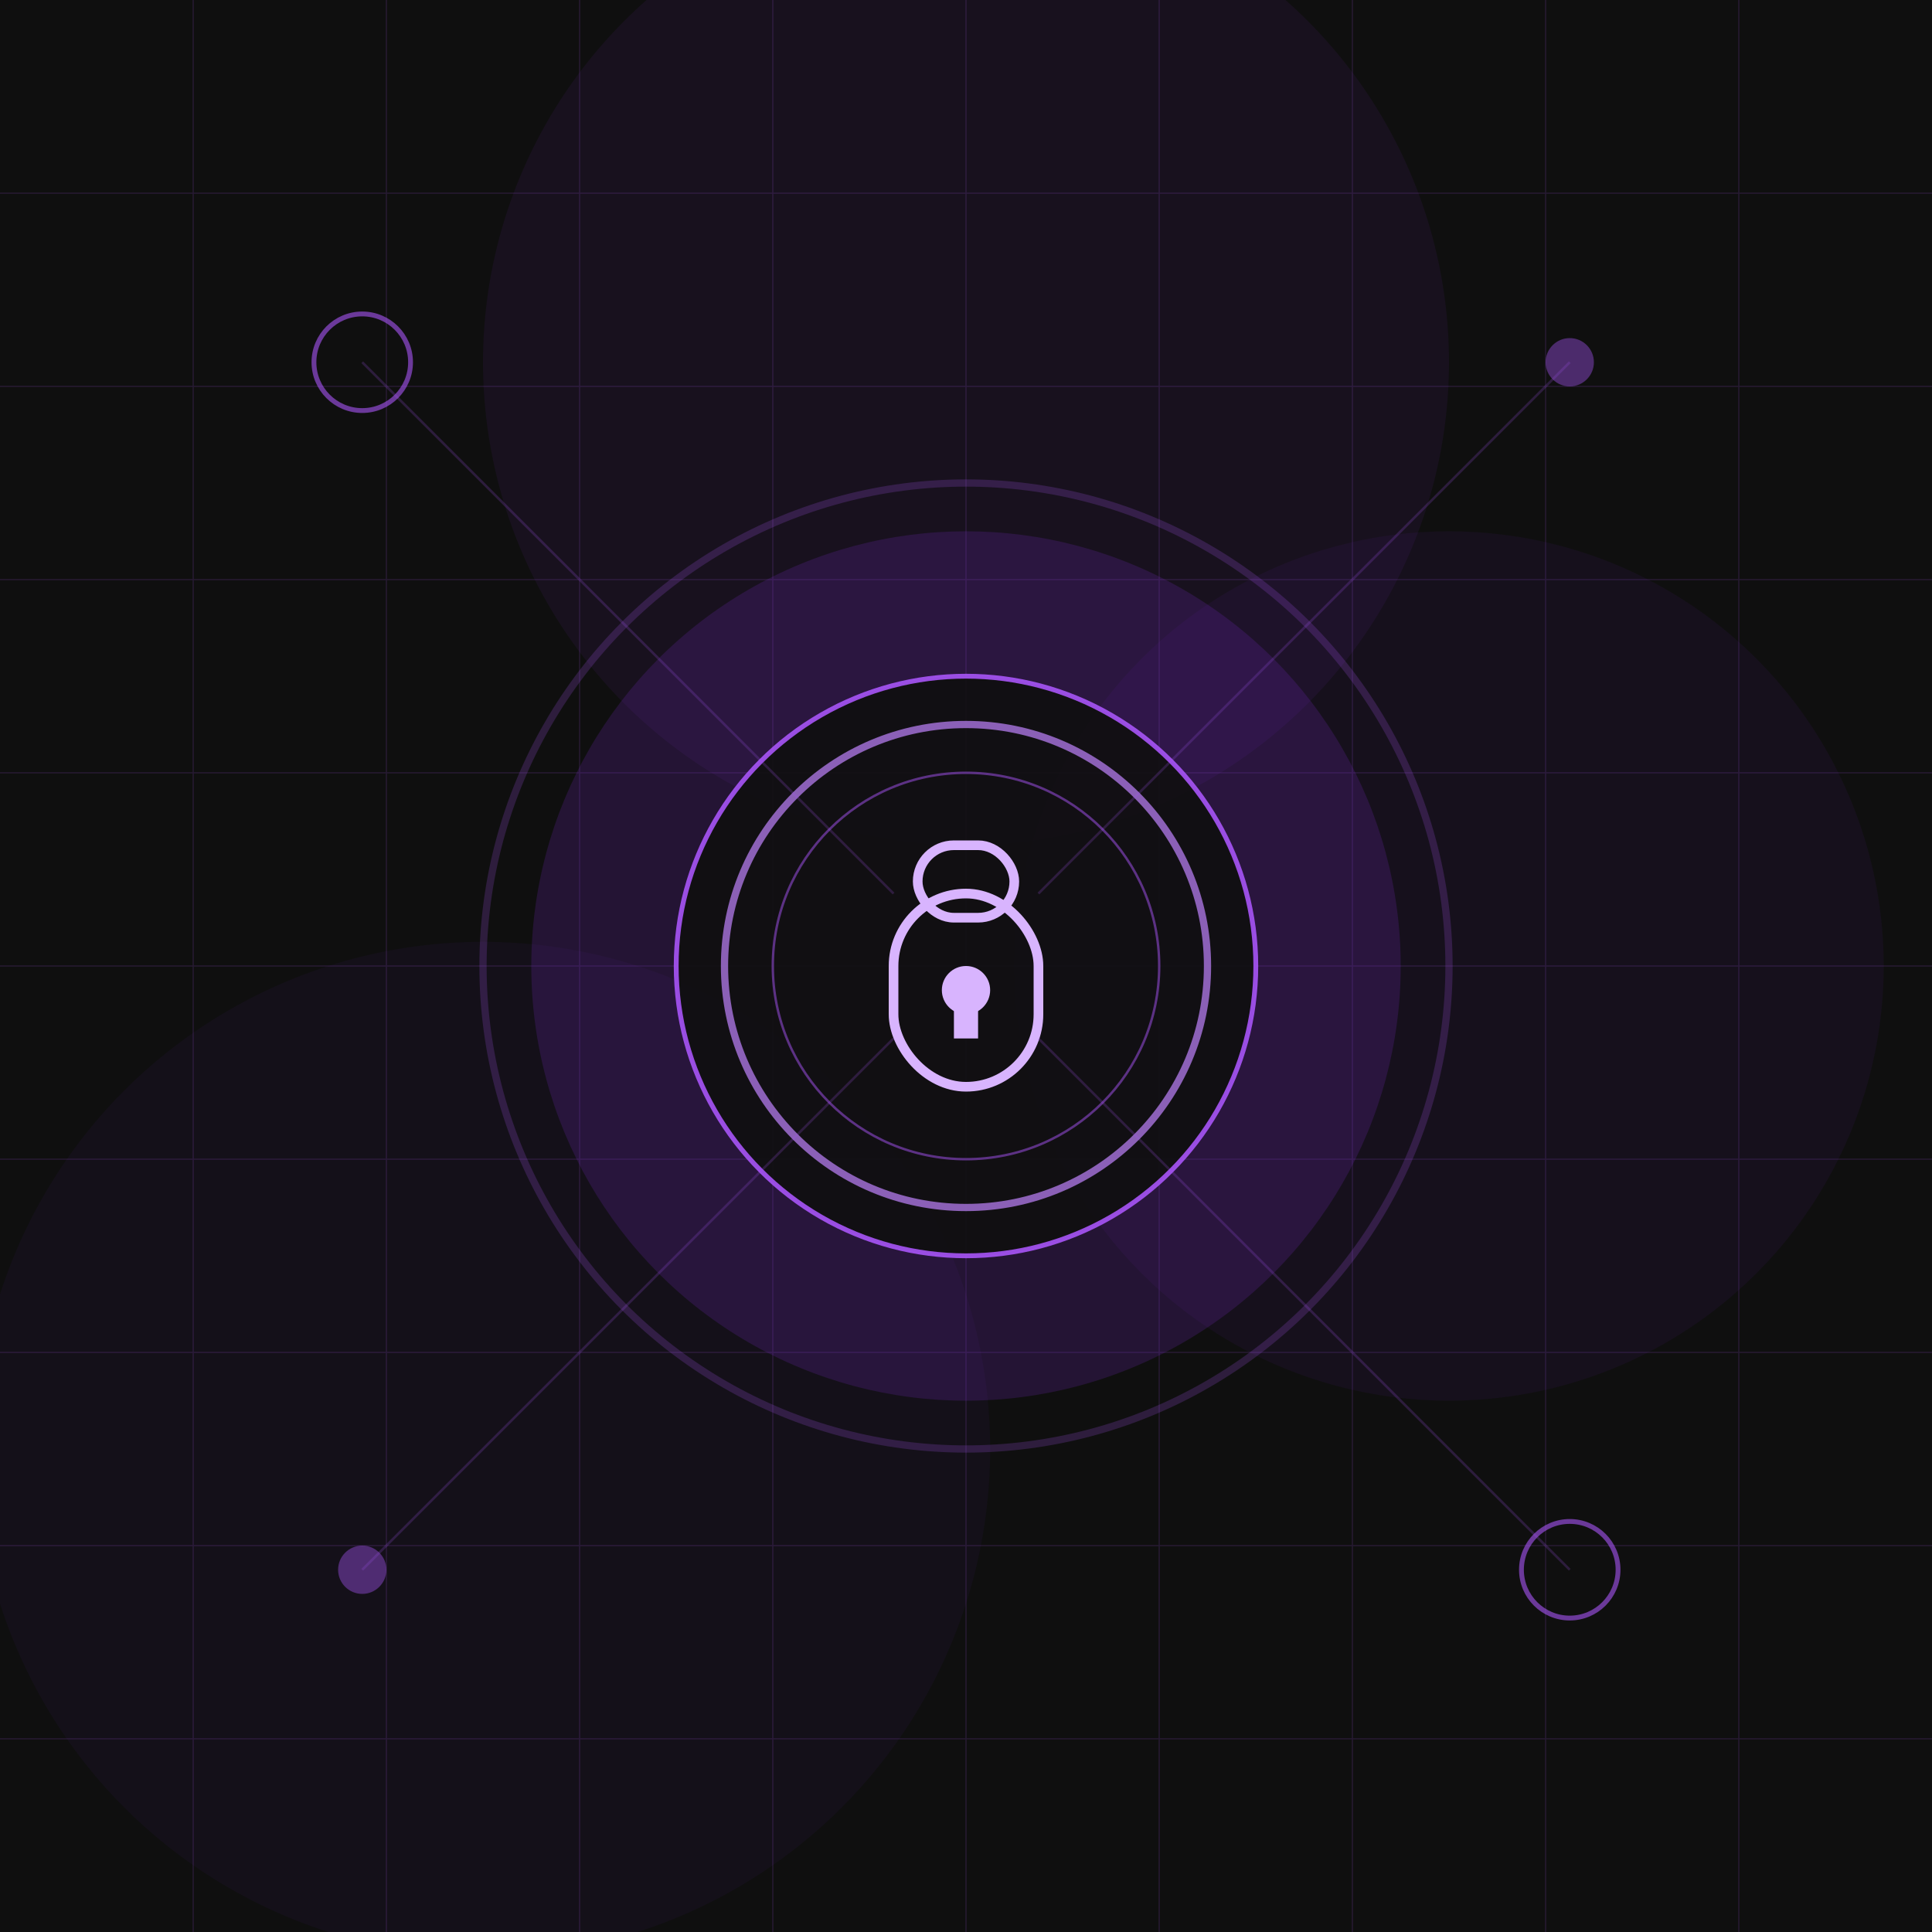 <svg xmlns="http://www.w3.org/2000/svg" viewBox="0 0 800 800">
  <!-- Dark background -->
  <rect width="800" height="800" fill="#0f0f0f"/>
  
  <!-- Background glow effects -->
  <circle cx="400" cy="150" r="200" fill="#6b21a8" opacity="0.1" filter="blur(60px)"/>
  <circle cx="600" cy="400" r="180" fill="#7928ca" opacity="0.07" filter="blur(50px)"/>
  <circle cx="200" cy="600" r="210" fill="#4c1d95" opacity="0.08" filter="blur(55px)"/>
  
  <!-- Grid pattern -->
  <g opacity="0.15">
    <path d="M0 80 L800 80" stroke="#a855f7" stroke-width="0.5"/>
    <path d="M0 160 L800 160" stroke="#a855f7" stroke-width="0.5"/>
    <path d="M0 240 L800 240" stroke="#a855f7" stroke-width="0.5"/>
    <path d="M0 320 L800 320" stroke="#a855f7" stroke-width="0.5"/>
    <path d="M0 400 L800 400" stroke="#a855f7" stroke-width="0.5"/>
    <path d="M0 480 L800 480" stroke="#a855f7" stroke-width="0.5"/>
    <path d="M0 560 L800 560" stroke="#a855f7" stroke-width="0.5"/>
    <path d="M0 640 L800 640" stroke="#a855f7" stroke-width="0.5"/>
    <path d="M0 720 L800 720" stroke="#a855f7" stroke-width="0.5"/>
    
    <path d="M80 0 L80 800" stroke="#a855f7" stroke-width="0.5"/>
    <path d="M160 0 L160 800" stroke="#a855f7" stroke-width="0.5"/>
    <path d="M240 0 L240 800" stroke="#a855f7" stroke-width="0.5"/>
    <path d="M320 0 L320 800" stroke="#a855f7" stroke-width="0.5"/>
    <path d="M400 0 L400 800" stroke="#a855f7" stroke-width="0.5"/>
    <path d="M480 0 L480 800" stroke="#a855f7" stroke-width="0.5"/>
    <path d="M560 0 L560 800" stroke="#a855f7" stroke-width="0.5"/>
    <path d="M640 0 L640 800" stroke="#a855f7" stroke-width="0.5"/>
    <path d="M720 0 L720 800" stroke="#a855f7" stroke-width="0.5"/>
  </g>
  
  <!-- Central element -->
  <g>
    <!-- Outer glow ring -->
    <circle cx="400" cy="400" r="180" fill="#7928ca" opacity="0.2" filter="blur(40px)"/>
    
    <!-- Main circles -->
    <circle cx="400" cy="400" r="120" fill="#0f0f0f" stroke="#a855f7" stroke-width="2" opacity="0.9"/>
    <circle cx="400" cy="400" r="100" fill="none" stroke="#c084fc" stroke-width="3" opacity="0.7"/>
    <circle cx="400" cy="400" r="80" fill="none" stroke="#a855f7" stroke-width="1" opacity="0.5"/>
    
    <!-- Lock icon -->
    <rect x="370" y="370" width="60" height="80" rx="30" ry="30" fill="none" stroke="#d8b4fe" stroke-width="4"/>
    <rect x="380" y="350" width="40" height="30" rx="15" ry="15" fill="none" stroke="#d8b4fe" stroke-width="4"/>
    <circle cx="400" cy="410" r="10" fill="#d8b4fe"/>
    <rect x="395" y="410" width="10" height="20" fill="#d8b4fe"/>
  </g>
  
  <!-- Decorative elements -->
  <circle cx="150" cy="150" r="20" fill="none" stroke="#a855f7" stroke-width="2" opacity="0.6"/>
  <circle cx="650" cy="650" r="20" fill="none" stroke="#a855f7" stroke-width="2" opacity="0.6"/>
  <circle cx="650" cy="150" r="10" fill="#a855f7" opacity="0.4"/>
  <circle cx="150" cy="650" r="10" fill="#a855f7" opacity="0.4"/>
  
  <!-- Pulse effect -->
  <circle cx="400" cy="400" r="200" fill="none" stroke="#a855f7" stroke-width="3" opacity="0.2">
    <animate attributeName="r" from="200" to="250" dur="4s" repeatCount="indefinite"/>
    <animate attributeName="opacity" from="0.2" to="0" dur="4s" repeatCount="indefinite"/>
  </circle>
  
  <!-- Lines connecting elements -->
  <path d="M150 150 L370 370" stroke="#a855f7" stroke-width="1" opacity="0.2"/>
  <path d="M650 650 L430 430" stroke="#a855f7" stroke-width="1" opacity="0.2"/>
  <path d="M650 150 L430 370" stroke="#a855f7" stroke-width="1" opacity="0.2"/>
  <path d="M150 650 L370 430" stroke="#a855f7" stroke-width="1" opacity="0.2"/>
</svg>